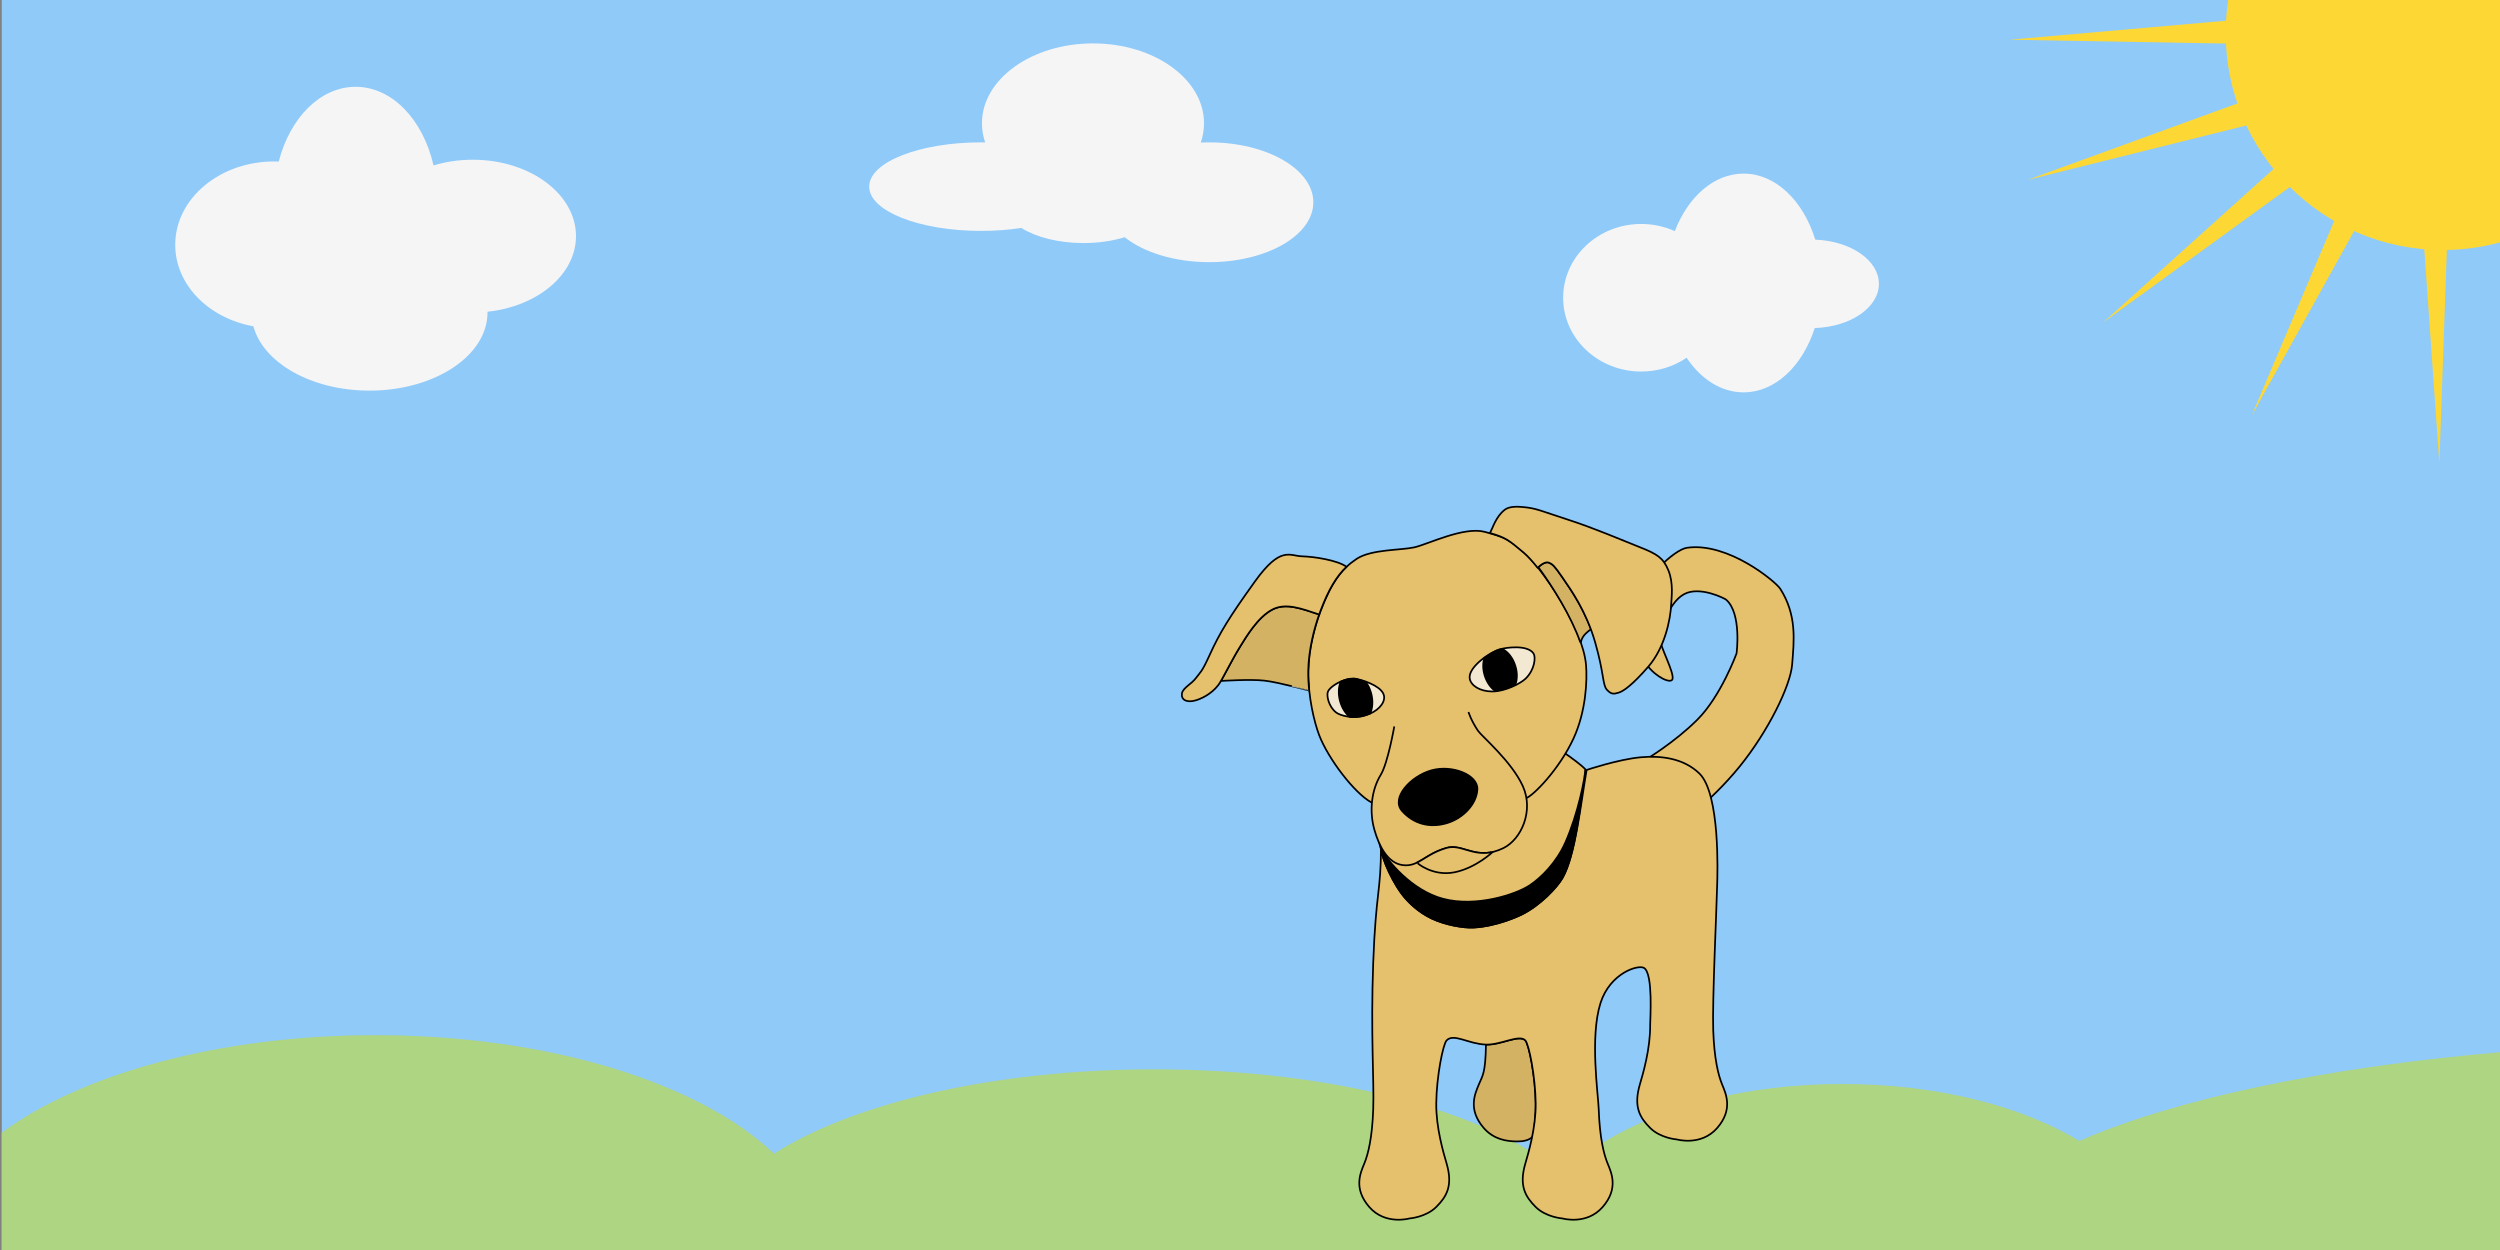 <?xml version="1.0" encoding="UTF-8" standalone="no"?>
<svg width="1440px" height="720px" viewBox="0 0 1440 720" version="1.1" xmlns="http://www.w3.org/2000/svg" xmlns:xlink="http://www.w3.org/1999/xlink" xmlns:sketch="http://www.bohemiancoding.com/sketch/ns">
    <rect x="0" y="0" width="1440" height="720" fill="#808080" stroke="none"/>
    <!-- Generator: Sketch 3.2.2 (9983) - http://www.bohemiancoding.com/sketch -->
    <title>Untitled</title>
    <desc>Created with Sketch.</desc>
    <defs></defs>
    <g id="Page-1" stroke="none" stroke-width="1" fill="none" fill-rule="evenodd" sketch:type="MSPage">
        <rect id="sky" fill="#90CAF9" sketch:type="MSShapeGroup" x="0.999" y="0" width="1440.001" height="720"></rect>
        <path d="M1441,663 L1441,606.001 C1338.981,614.698 1252.923,633.091 1197.677,657.173 L1197.677,657.173 C1164.429,637.067 1115.662,624.375 1061.312,624.375 C991.055,624.375 930.127,645.583 899.993,676.601 L899.993,676.601 C859.089,640.798 769.138,615.938 664.75,615.938 C572.578,615.938 491.663,635.32 445.828,664.503 C403.373,624.006 316.467,596.25 216.156,596.25 C126.187,596.25 47.002,618.577 0.999,652.399 L0.999,720 L1441,720 L1441,663 L1441,663 Z" id="grass" fill="#AED581" sketch:type="MSShapeGroup"></path>
        <path d="M249.707,95.291 C243.754,69.05 225.926,50 204.858,50 C184.394,50 166.987,67.973 160.55,93.051 C159.668,93.017 158.782,93 157.89,93 C126.432,93 100.93,114.49 100.93,141 C100.93,164.06 120.227,183.322 145.955,187.945 L145.955,187.945 C151.621,209.008 179.416,225 212.852,225 C250.381,225 280.805,204.853 280.805,180 C280.805,179.851 280.804,179.703 280.802,179.555 C309.618,176.506 331.77,158.167 331.77,136 C331.77,111.699 305.149,92 272.311,92 C264.309,92 256.676,93.17 249.707,95.291 L249.707,95.291 L249.707,95.291 Z" id="cloud3" fill="#F5F5F5" sketch:type="MSShapeGroup"></path>
        <path d="M588.27,131.304 C581.082,132.399 573.272,133 565.108,133 C529.51,133 500.652,121.583 500.652,107.5 C500.652,93.417 529.51,82 565.108,82 C565.893,82 566.675,82.006 567.453,82.017 C566.247,78.487 565.607,74.797 565.607,71 C565.607,45.595 594.241,25 629.563,25 C664.884,25 693.518,45.595 693.518,71 C693.518,74.832 692.867,78.554 691.64,82.112 L691.64,82.112 C693.248,82.038 694.875,82 696.516,82 C729.63,82 756.475,97.446 756.475,116.5 C756.475,135.554 729.63,151 696.516,151 C676.46,151 658.704,145.334 647.819,136.632 C640.869,138.771 632.745,140 624.067,140 C609.665,140 596.794,136.616 588.27,131.304 L588.27,131.304 L588.27,131.304 Z" id="cloud2" fill="#F5F5F5" sketch:type="MSShapeGroup"></path>
        <path d="M971.491,206.081 C964.123,211.066 955.096,214 945.344,214 C920.508,214 900.375,194.972 900.375,171.5 C900.375,148.028 920.508,129 945.344,129 C952.274,129 958.838,130.482 964.7,133.128 C972.297,113.403 987.183,100 1004.303,100 C1022.81,100 1038.706,115.664 1045.605,138.045 C1066.045,138.833 1082.248,149.929 1082.248,163.5 C1082.248,177.142 1065.876,188.282 1045.286,188.967 C1038.225,210.807 1022.53,226 1004.303,226 C991.361,226 979.696,218.341 971.491,206.081 L971.491,206.081 L971.491,206.081 Z" id="cloud1" fill="#F5F5F5" sketch:type="MSShapeGroup"></path>
        <path d="M1441,139.32 C1430.19,142.369 1418.785,144 1407,144 C1337.964,144 1282,88.036 1282,19 C1282,12.541 1282.49,6.195 1283.435,3.55271368e-15 L1441,0 L1441,139.32 L1441,139.32 Z" id="sun" fill="#FDD835" sketch:type="MSShapeGroup"></path>
        <path d="M1218.025,-54.298 L1240.327,86.14 L1225.409,87.708 L1218.025,-54.298 L1218.025,-54.298 Z" id="ray1" fill="#FDD835" sketch:type="MSShapeGroup" transform="translate(1229.176, 16.705) rotate(-86) translate(-1229.176, -16.705) "></path>
        <path d="M1208.313,11.874 L1266.203,141.754 L1252.199,147.13 L1208.313,11.874 L1208.313,11.874 Z" id="ray2" fill="#FDD835" sketch:type="MSShapeGroup" transform="translate(1237.258, 79.502) rotate(-86) translate(-1237.258, -79.502) "></path>
        <path d="M1218.2,84.005 L1320.529,182.742 L1309.559,192.972 L1218.2,84.005 L1218.2,84.005 Z" id="ray3" fill="#FDD835" sketch:type="MSShapeGroup" transform="translate(1269.365, 138.489) rotate(-86) translate(-1269.365, -138.489) "></path>
        <path d="M1264.448,144.301 L1398.918,190.541 L1393.299,204.449 L1264.448,144.301 L1264.448,144.301 Z" id="ray4" fill="#FDD835" sketch:type="MSShapeGroup" transform="translate(1331.683, 174.375) rotate(-86) translate(-1331.683, -174.375) "></path>
        <path d="M1329.052,205.124 L1469.858,185.277 L1471.166,200.22 L1329.052,205.124 L1329.052,205.124 Z" id="ray5" fill="#FDD835" sketch:type="MSShapeGroup" transform="translate(1400.109, 195.2) rotate(-86) translate(-1400.109, -195.2) "></path>
        <path d="M963.843,477.111 C965.041,476.646 985.364,462.055 1001.997,441.554 C1018.479,421.24 1031.273,395.07 1032.262,382.87 C1033.402,368.794 1035.061,354.242 1025.396,339.092 C1022.892,335.169 995.403,312.094 971.648,315.526 C964.66,316.535 945.384,333.277 941.2,352.307 C939.224,361.298 942.255,374.417 948.538,382.924 C954.028,390.357 962.713,394.066 963.385,391.089 C964.32,386.95 956.18,372.673 956.116,367.698 C956.086,365.327 960.331,347.555 970.002,342.259 C979.009,337.326 993.459,344.742 994.21,345.389 C1003.338,353.255 1000.259,376.359 1000.259,376.359 C1000.259,376.359 991.276,401.05 977.54,414.671 C964.265,427.836 948.058,437.467 948.058,437.467 C940.556,442.126 963.619,477.198 963.843,477.111 L963.843,477.111 L963.843,477.111 Z" id="Tail" stroke="#000000" fill="#E5C06D" sketch:type="MSShapeGroup"></path>
        <path d="M884.552,635.516 C884.378,619.984 880.646,601.402 878.584,599.266 C875.058,595.614 864.572,601.969 855.917,601.684 C855.622,618.472 853.999,619.338 851.785,624.709 C849.572,630.08 845.405,639.078 854.633,649.709 C860.385,656.336 867.757,657.406 873.676,657.471 C877.251,657.51 880.663,656.911 882.911,654.673 C884.055,648.881 884.625,642.003 884.552,635.516 L884.552,635.516 L884.552,635.516 Z" id="Back_foot" stroke="#000000" fill="#D4B263" sketch:type="MSShapeGroup"></path>
        <path d="M795.446,487.307 C795.446,513.941 792.511,513.219 790.976,554.428 C789.441,595.636 791.56,622.247 790.976,638.881 C790.392,655.514 788.045,664.838 785.831,670.209 C783.618,675.58 779.451,684.578 788.679,695.209 C797.907,705.84 811.882,701.824 811.882,701.824 C811.882,701.824 821.314,701.15 827.283,695.209 C833.251,689.268 836.979,682.99 833.251,670.209 C831.476,664.122 827.124,649.637 827.283,635.516 C827.457,619.984 831.189,601.402 833.251,599.266 C837.374,594.996 845.798,601.35 855.917,601.684 C864.572,601.969 875.058,595.614 878.584,599.266 C880.646,601.402 884.378,619.984 884.552,635.516 C884.711,649.637 880.359,664.122 878.584,670.209 C874.856,682.99 878.584,689.268 884.552,695.209 C890.521,701.15 899.953,701.824 899.953,701.824 C899.953,701.824 913.928,705.84 923.156,695.209 C932.384,684.578 928.217,675.58 926.004,670.209 C923.79,664.838 921.443,655.514 920.859,638.881 C920.549,630.069 915.702,597.357 921.872,577.816 C927.348,560.471 943.671,555.443 947.003,557.563 C952.311,560.94 950.477,587.424 950.506,590.016 C950.665,604.137 946.313,618.622 944.538,624.709 C940.81,637.49 944.538,643.768 950.506,649.709 C956.475,655.65 965.908,656.324 965.908,656.324 C965.908,656.324 979.882,660.34 989.11,649.709 C998.338,639.078 994.171,630.08 991.958,624.709 C989.745,619.338 987.397,610.014 986.813,593.381 C986.229,576.747 988.768,523.595 989.11,508.928 C989.221,504.18 990.955,457.231 978.824,445.51 C969.61,436.606 956.503,435.183 945.186,436.181 C932.384,437.309 913.9,443.494 913.9,443.494 C910.471,463.25 907.438,492.582 900.008,505.674 C897.061,510.865 887.349,521.472 876.24,526.891 C875.176,527.41 862.296,533.602 848.596,534.266 C842.847,534.545 832.358,532.709 824.608,529.017 C816.557,525.181 811.321,519.446 809.741,517.704 C802.707,509.946 795.551,493.855 795.545,488.659" id="Body" stroke="#000000" fill="#E5C06D" sketch:type="MSShapeGroup"></path>
        <path d="M795.196,488.121 C798.909,495.89 813.237,512.941 831.178,517.704 C850.325,522.788 873.262,515.171 881.132,509.94 C887.45,505.739 896.462,497.039 901.675,485.21 C909.037,468.503 913.099,447.699 913.099,443 C910.471,463.25 907.438,492.582 900.008,505.674 C897.061,510.865 887.349,521.472 876.24,526.891 C875.176,527.41 862.296,533.602 848.596,534.266 C842.847,534.545 832.358,532.709 824.608,529.017 C816.557,525.181 811.321,519.446 809.741,517.704 C802.707,509.946 795.551,493.855 795.545,488.659" id="Collar" stroke="#000000" fill="#000000" sketch:type="MSShapeGroup"></path>
        <path d="M795.196,488.121 C798.909,495.89 813.237,512.941 831.178,517.704 C850.325,522.788 873.262,515.171 881.132,509.94 C887.45,505.739 896.462,497.039 901.675,485.21 C909.037,468.503 913.099,447.699 913.099,443 C909.858,439.605 892.929,426.865 876.286,419.379 C864.503,414.078 851.988,413.647 844.484,414.756 C835.138,416.138 812.999,425.836 802.169,442.435 C792.022,457.988 792.775,480.253 795.211,488.513" id="Neck" stroke="#000000" fill="#E5C06D" sketch:type="MSShapeGroup"></path>
        <path d="M759.84,423.443 C757.122,416.315 753.372,401.374 753.621,386.32 C753.839,373.146 757.674,359.853 760.601,352.067 C766.873,335.384 772.966,327.48 781.431,321.9 C789.897,316.32 806.919,317.02 814.698,315.262 C822.477,313.504 843.397,303.05 855.367,306.389 C867.337,309.728 868.14,310.025 878.004,318.402 C887.867,326.78 911.731,361.443 913.557,383.024 C914.307,391.896 913.526,409.788 906.367,425.304 C898.035,443.359 882.84,458.649 878.924,459.771 C871.643,461.859 790.02,462.252 790.02,462.252 C780.015,456.835 764.935,436.809 759.84,423.443 L759.84,423.443 L759.84,423.443 Z" id="Head" stroke="#000000" fill="#E5C06D" sketch:type="MSShapeGroup"></path>
        <path d="M803.104,418.447 C803.104,418.447 799.407,439.629 795.3,446.315 C790.035,454.884 788.526,467.058 791.69,478.092 C794.231,486.953 799.116,497.259 808.128,498.324 C817.141,499.389 820.607,492.018 833.232,488.398 C842.774,485.661 850.32,496.106 865.924,488.519 C876.205,483.52 883.582,467.175 877.188,452.906 C870.794,438.637 853.368,423.984 851.31,420.912 C847.239,414.833 845.853,410.118 845.853,410.118" id="Snout" stroke="#000000" fill="#E5C06D" sketch:type="MSShapeGroup"></path>
        <path d="M859.148,490.876 C847.908,493.159 841.28,486.09 833.232,488.398 C825.052,490.743 820.716,494.664 816.226,496.844 C815.875,496.909 825.229,504.961 837.742,502.45 C850.255,499.939 859.986,490.572 859.986,490.572" id="Mouth" stroke="#000000" fill="#E5C06D" sketch:type="MSShapeGroup"></path>
        <path d="M764.911,398.304 C763.983,400.453 765.125,406.808 769.523,410.318 C771.963,412.266 779.658,414.254 786.387,412.044 C793.463,410.036 797.735,405.147 797.237,401.097 C796.638,396.213 788.446,392.731 781.509,391.069 C779.129,390.499 776.225,391.209 776.225,391.209 C770.85,392.526 765.938,395.925 764.911,398.304 L764.911,398.304 L764.911,398.304 Z" id="R_eye" stroke="#000000" fill="#F3E9D3" sketch:type="MSShapeGroup"></path>
        <path d="M786.716,392.774 C784.95,392.135 783.122,391.604 781.374,391.189 C779,390.625 776.101,391.335 776.101,391.335 C774.784,391.658 773.495,392.106 772.284,392.632 C770.961,395.549 770.703,399.779 771.941,404.097 C773.03,407.893 775.063,411.019 777.448,412.969 C780.046,413.166 783.225,413.011 786.215,412.03 C787.287,411.725 788.295,411.355 789.231,410.932 C790.65,407.911 790.985,403.507 789.694,399.006 C788.974,396.496 787.842,394.279 786.467,392.501" id="R_pupil" stroke="#000000" fill="#000000" sketch:type="MSShapeGroup"></path>
        <path d="M883.354,376.475 C884.64,378.49 884.069,385.684 878.791,390.848 C875.884,393.693 866.871,398.316 859.483,398.29 C852.253,398.266 847.179,394.789 846.546,390.789 C845.52,384.312 858.332,375.562 863.874,374.002 C868.541,372.689 880.174,371.495 883.354,376.475 L883.354,376.475 L883.354,376.475 Z" id="L_eye" stroke="#000000" fill="#F3E9D3" sketch:type="MSShapeGroup"></path>
        <path d="M872.805,394.495 C873.962,391.518 874.071,387.594 872.857,383.623 C871.423,378.933 868.496,375.33 865.283,373.788 C864.565,373.932 864.109,374.054 863.706,374.175 C861.515,374.833 858.191,376.63 855.049,378.952 C854.051,381.768 854.049,385.38 855.165,389.031 C856.359,392.935 858.586,396.086 861.153,397.922 C865.045,397.612 869.541,395.967 873.097,394.126" id="L_pupil" stroke="#000000" fill="#000000" sketch:type="MSShapeGroup"></path>
        <path d="M833.101,474.22 C842.932,471.401 850.608,462.978 850.973,454.633 C851.339,446.288 836.352,440.319 824.365,443.756 C812.378,447.193 801.035,459.701 807.564,467.08 C814.094,474.46 823.269,477.04 833.101,474.22 L833.101,474.22 L833.101,474.22 Z" id="Nose" stroke="#000000" fill="#000000" sketch:type="MSShapeGroup"></path>
        <path d="M703.243,392.265 C705.876,387.731 710.374,378.676 714.542,372.036 C717.435,367.429 724.435,355.297 733.118,350.976 C740.819,347.144 749.762,350.598 759.856,353.896 C757.048,361.83 753.748,374.136 753.549,386.34 C753.486,390.207 753.687,394.067 754.066,397.789 C754.076,397.882 736.577,392.95 728.177,392.029 C719.905,391.122 703.138,392.242 703.138,392.242" id="R_ear_b" stroke="#000000" fill="#D4B263" sketch:type="MSShapeGroup"></path>
        <path d="M759.736,354.237 C760,353.483 760.26,352.767 760.514,352.092 C765.269,339.424 769.923,331.819 775.591,326.45 C770.357,322.695 757.063,320.628 749.946,320.439 C742.83,320.249 737.706,314.205 722.833,334.932 C707.959,355.658 702.613,364.414 696.824,377.117 C691.991,387.722 691.552,386.835 688.983,390.402 C686.414,393.968 681.373,396.174 680.809,399.347 C680.186,402.85 683.206,404.995 688.672,403.428 C691.404,402.644 697.477,400.163 701.812,394.512 C703.902,391.787 709.466,380.122 714.542,372.036 C717.435,367.429 724.435,355.297 733.118,350.976 C740.819,347.144 749.762,350.598 759.532,353.869" id="R_ear" stroke="#000000" fill="#E5C06D" sketch:type="MSShapeGroup"></path>
        <path d="M910.496,370.297 C910.496,370.297 910.825,367.34 913.419,364.886 C916.013,362.432 916.513,362.549 916.513,362.549 C911.119,348.422 904.163,338.731 899.831,332.416 C895.388,325.941 894.416,325.099 892.293,324.151 C889.141,322.745 884.269,328.481 886.237,326.902 C894.26,337.833 905.025,354.947 910.276,369.983" id="L_ear_b" stroke="#000000" fill="#D4B263" sketch:type="MSShapeGroup"></path>
        <path d="M885.741,327.122 C882.682,323.276 879.92,320.265 877.798,318.461 C868.99,310.973 867.017,309.549 858.246,307.029 C859.75,304.286 861.571,297.583 866.79,293.577 C869.481,291.511 874.368,291.815 877.06,292.048 C884.971,292.734 887.009,294.112 902.721,299.185 C918.433,304.259 933.897,310.974 944.201,315.048 C954.504,319.122 957.96,321.194 960.991,328.522 C964.021,335.851 962.772,344.325 962.624,347.795 C962.216,357.315 958.721,373.244 949.473,383.942 C940.224,394.639 934.986,398.212 932.325,398.975 C929.664,399.738 928.206,400.156 925.606,397.332 C923.006,394.507 924.044,388.261 918.83,370.077 C913.616,351.893 904.917,339.828 899.831,332.416 C895.388,325.941 894.416,325.099 892.293,324.151 C889.141,322.745 884.269,328.481 886.237,326.902" id="L_ear" stroke="#000000" fill="#E5C06D" sketch:type="MSShapeGroup"></path>
    </g>
</svg>